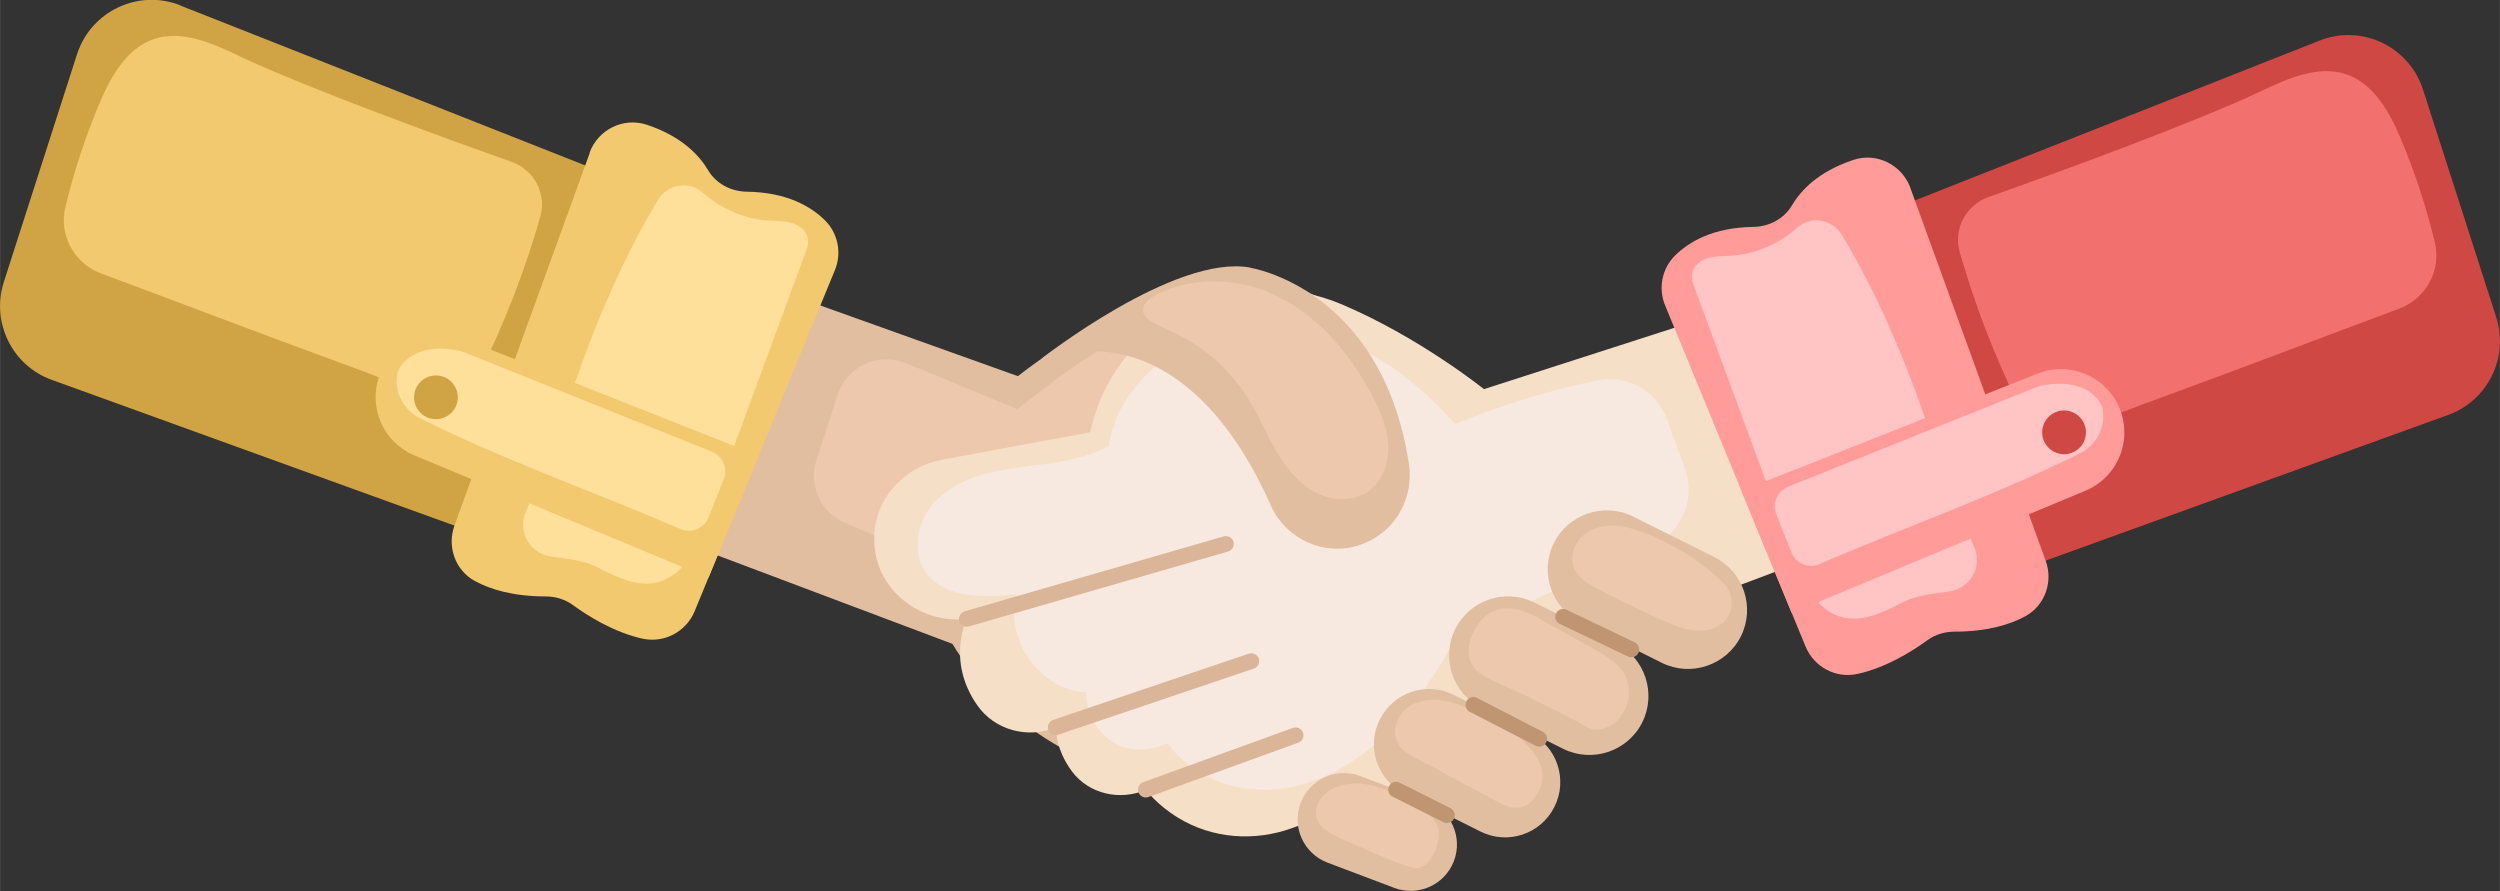 <?xml version="1.0" encoding="UTF-8"?>
<!DOCTYPE svg PUBLIC "-//W3C//DTD SVG 1.1//EN" "http://www.w3.org/Graphics/SVG/1.1/DTD/svg11.dtd">
<!-- Creator: CorelDRAW X6 -->
<svg xmlns="http://www.w3.org/2000/svg" xml:space="preserve" width="131.949mm" height="47.027mm" version="1.1" style="shape-rendering:geometricPrecision; text-rendering:geometricPrecision; image-rendering:optimizeQuality; fill-rule:evenodd; clip-rule:evenodd"
viewBox="0 0 13484 4806"
 xmlns:xlink="http://www.w3.org/1999/xlink">
 <rect x="0" y="0" width="13484" height="4806" fill="#333333" stroke="none"/>
 <defs>
  <style type="text/css">
   <![CDATA[
    .str1 {stroke:#C09672;stroke-width:84.83;stroke-linecap:round;stroke-linejoin:round}
    .str0 {stroke:#DAB598;stroke-width:84.83;stroke-linecap:round;stroke-linejoin:round}
    .fil7 {fill:none;fill-rule:nonzero}
    .fil12 {fill:#E2BEA1;fill-rule:nonzero}
    .fil8 {fill:#D04844;fill-rule:nonzero}
    .fil2 {fill:#D0A444;fill-rule:nonzero}
    .fil0 {fill:#E2BEA1;fill-rule:nonzero}
    .fil1 {fill:#EDC8AD;fill-rule:nonzero}
    .fil9 {fill:#F2716E;fill-rule:nonzero}
    .fil3 {fill:#F2C96E;fill-rule:nonzero}
    .fil5 {fill:#F6DFC7;fill-rule:nonzero}
    .fil10 {fill:#FF9C9A;fill-rule:nonzero}
    .fil11 {fill:#FFC4C3;fill-rule:nonzero}
    .fil4 {fill:#FFE09A;fill-rule:nonzero}
    .fil6 {fill:#F7E9DF;fill-rule:nonzero}
   ]]>
  </style>
 </defs>
 <g id="Warstwa_x0020_1">
  <g id="_615260784">
   <path class="fil0" d="M2282 881l3208 1148c0,0 347,-279 766,-457 548,-232 1188,58 1344,633 5,18 10,37 14,57 0,0 495,90 804,149 206,39 363,217 361,427 0,21 -2,43 -5,65 -33,232 -263,394 -495,365l0 0c0,0 113,223 -55,465 -94,136 -273,183 -425,121l0 0c0,0 5,113 -86,236 -91,123 -259,161 -400,100l0 0c0,0 -56,80 -175,152 -184,112 -410,128 -612,55 -184,-66 -493,-189 -802,-363 -227,-128 -424,-304 -564,-524 -8,-12 -15,-25 -23,-37l-3359 -1265 503 -1325z"/>
   <path class="fil1" d="M4885 1958l602 249c171,-136 376,-290 569,-392 193,-102 411,-168 629,-152 394,29 738,338 862,713 279,9 575,57 833,161 107,43 223,107 232,235 5,81 -37,156 -101,206 -115,90 -263,93 -404,95 68,63 92,147 93,239 0,70 -19,140 -64,194 -105,126 -260,108 -400,87 -15,79 -48,158 -93,225 -45,67 -113,121 -192,137 -79,16 -168,-13 -214,-79 -254,144 -562,167 -845,91 -246,-65 -478,-179 -681,-332 -152,-114 -295,-265 -322,-453 -278,-124 -557,-242 -835,-364 -130,-57 -195,-204 -150,-339 39,-117 76,-234 114,-351 50,-152 219,-230 367,-169z"/>
   <path class="fil2" d="M973 30l2560 1011 -679 1940 -2575 -932c-214,-77 -328,-310 -259,-527l395 -1229c75,-233 331,-354 558,-264z"/>
   <path class="fil3" d="M1286 300c-144,-68 -306,-140 -457,-89 -148,51 -233,204 -294,349 -76,181 -137,368 -183,558 -36,150 48,303 193,357 425,158 847,320 1274,476 145,53 292,107 431,173 128,61 280,7 342,-120 132,-270 239,-545 322,-835 35,-124 -33,-253 -155,-296 -361,-128 -1091,-393 -1475,-573z"/>
   <path class="fil3" d="M3181 824l-730 2011c-41,113 4,241 110,299 83,45 206,83 381,83 53,0 104,15 147,46 78,57 221,148 377,182 116,25 234,-37 280,-147l757 -1841c38,-92 17,-198 -53,-268 -77,-76 -207,-152 -422,-155 -85,-1 -166,-43 -209,-116 -48,-81 -142,-182 -330,-245 -126,-42 -263,25 -309,150z"/>
   <path class="fil4" d="M2833 2766c-41,105 27,221 139,236 89,12 180,21 252,59 151,79 330,163 484,-36 32,-42 56,-90 75,-140l560 -1519c9,-25 19,-52 15,-78 -6,-42 -45,-73 -86,-85 -41,-12 -84,-10 -126,-13 -131,-8 -259,-64 -356,-151 -73,-66 -189,-46 -240,38 -217,358 -371,750 -505,1150 -55,165 -140,360 -211,540z"/>
   <path class="fil3" d="M4092 2458l-1599 -633c-181,-72 -386,23 -449,208l0 0c-58,170 26,355 192,424l1585 660 271 -658z"/>
   <path class="fil4" d="M3671 2854c-500,-216 -938,-365 -1406,-598 -84,-42 -137,-133 -124,-226 2,-17 7,-32 13,-43 31,-53 88,-86 148,-99 60,-13 122,-7 182,5l1355 543c59,24 88,90 64,150l-81 204c-24,60 -93,89 -153,64z"/>
   <path class="fil2" d="M2233 2143c0,65 53,118 118,118 65,0 118,-53 118,-118 0,-65 -53,-118 -118,-118 -65,0 -118,53 -118,118z"/>
   <path class="fil5" d="M11251 1053l-3247 1046c0,0 -347,-279 -766,-457 -548,-232 -1188,58 -1344,633 -5,18 -10,37 -14,57 0,0 -495,90 -804,149 -206,39 -363,217 -361,427 0,21 2,43 5,65 33,232 263,394 495,365l0 0c0,0 -113,223 55,465 94,136 273,183 425,121l0 0c0,0 -5,113 86,236 91,123 259,161 400,100l0 0c0,0 56,80 175,152 184,112 410,128 612,55 184,-66 493,-189 802,-363 227,-128 424,-304 564,-524 8,-12 15,-25 23,-37l3359 -1265 -464 -1223z"/>
   <path class="fil6" d="M8918 2940l-1057 486c-105,195 -232,385 -392,540 -159,154 -364,271 -585,291 -221,21 -457,-66 -586,-247 -95,43 -214,48 -301,-10 -87,-58 -141,-162 -138,-267 -126,-4 -226,-70 -303,-171 -77,-101 -105,-236 -75,-359 -85,17 -179,15 -265,4 -148,-18 -296,-119 -262,-323 11,-65 41,-125 85,-173 124,-135 310,-171 486,-194 156,-20 318,-35 456,-112 33,-257 252,-477 491,-577 238,-101 516,-87 757,5 242,93 449,260 619,455 248,-102 506,-183 769,-236 158,-32 317,55 374,207 33,89 64,179 97,268 60,162 -16,342 -172,414z"/>
   <line class="fil7 str0" x1="6180" y1="4259" x2="6988" y2= "3966" />
   <line class="fil7 str0" x1="5694" y1="3923" x2="6749" y2= "3566" />
   <line class="fil7 str0" x1="5215" y1="3338" x2="6612" y2= "2934" />
   <path class="fil8" d="M12511 219l-2560 1011 679 1940 2575 -932c214,-77 328,-310 259,-527l-395 -1228c-75,-233 -331,-354 -558,-264z"/>
   <path class="fil9" d="M12199 490c144,-68 306,-140 457,-89 148,51 233,204 294,349 76,181 137,368 183,558 36,150 -48,303 -193,357 -425,158 -847,320 -1274,476 -145,53 -292,107 -432,173 -128,61 -280,7 -342,-120 -132,-270 -239,-545 -322,-835 -35,-124 34,-253 155,-296 361,-128 1091,-393 1475,-573z"/>
   <path class="fil10" d="M10304 1014l730 2011c41,113 -4,241 -110,299 -83,45 -206,83 -381,83 -53,0 -104,15 -147,46 -78,57 -221,148 -377,182 -117,26 -234,-37 -280,-147l-758 -1841c-38,-92 -17,-198 53,-268 77,-76 207,-152 422,-155 85,-1 166,-43 209,-116 48,-81 142,-182 330,-245 126,-43 263,25 309,150z"/>
   <path class="fil11" d="M10651 2955c41,105 -27,221 -139,236 -89,12 -180,21 -252,59 -151,79 -330,163 -484,-36 -32,-42 -56,-90 -75,-140l-560 -1519c-9,-25 -19,-52 -15,-78 6,-42 45,-73 86,-85 41,-12 84,-10 126,-13 131,-8 259,-64 356,-151 73,-66 189,-46 240,38 217,358 371,750 505,1150 55,165 140,360 211,540z"/>
   <path class="fil10" d="M9392 2648l1599 -633c181,-72 386,23 449,208l0 0c58,170 -26,355 -192,424l-1584 660 -271 -658z"/>
   <path class="fil11" d="M9813 3043c500,-216 938,-365 1406,-598 84,-42 137,-133 124,-226 -2,-17 -7,-32 -13,-43 -31,-53 -88,-86 -148,-99 -60,-13 -122,-7 -182,5l-1355 543c-59,24 -88,90 -64,150l81 204c24,60 93,89 153,64z"/>
   <path class="fil8" d="M11251 2332c0,65 -53,118 -118,118 -65,0 -118,-53 -118,-118 0,-65 53,-118 118,-118 65,0 118,53 118,118z"/>
   <path class="fil0" d="M9390 3432l0 0c-79,157 -270,221 -427,143l-439 -219c-157,-79 -221,-270 -143,-427l0 0c79,-157 270,-221 427,-143l439 219c157,79 221,270 143,427z"/>
   <path class="fil0" d="M8858 3896l0 0c-78,157 -270,221 -427,143l-439 -219c-157,-79 -221,-270 -143,-427l0 0c78,-157 270,-221 427,-143l439 219c157,79 221,270 143,427z"/>
   <path class="fil0" d="M8384 4352l0 0c-73,147 -252,207 -399,133l-410 -205c-147,-73 -207,-252 -133,-399l0 0c73,-147 252,-207 399,-133l410 205c147,73 207,252 133,399z"/>
   <path class="fil0" d="M7842 4644l0 0c-49,129 -193,194 -322,145l-360 -136c-129,-49 -194,-193 -145,-322l0 0c49,-129 193,-194 322,-145l360 136c129,49 194,193 145,322z"/>
   <path class="fil12" d="M6742 1444c0,0 710,108 857,1056 28,181 -68,359 -237,429 -3,1 -7,3 -10,4 -194,77 -416,-19 -500,-211 -151,-344 -537,-999 -1234,-788 0,0 719,-564 1124,-491z"/>
   <path class="fil1" d="M6736 2156c54,88 94,183 145,272 51,89 117,174 207,224 90,50 209,57 293,-2 76,-54 111,-154 107,-247 -4,-93 -41,-182 -85,-265 -124,-239 -311,-456 -558,-560 -186,-79 -410,-83 -594,4 -101,48 -125,115 -11,169 94,44 183,84 265,148 92,71 171,159 232,258z"/>
   <path class="fil1" d="M8869 2874c-56,-21 -114,-39 -173,-39 -61,0 -123,19 -166,61 -43,43 -63,111 -40,167 23,56 81,89 135,117 113,59 229,115 345,167 52,23 105,46 162,53 57,7 118,-4 161,-42 64,-58 61,-155 3,-212 -76,-76 -165,-140 -259,-193 -54,-30 -110,-57 -168,-79z"/>
   <path class="fil1" d="M8765 3828c27,-55 29,-123 3,-179 -31,-67 -100,-108 -164,-144 -91,-51 -182,-102 -273,-153 -42,-24 -85,-48 -132,-61 -47,-13 -98,-15 -143,5 -112,50 -194,248 -78,332 59,43 140,70 205,102 130,65 264,127 391,199 21,12 131,19 190,-102z"/>
   <path class="fil1" d="M8198 3981c-64,-55 -141,-93 -217,-130 -65,-31 -131,-63 -202,-73 -71,-11 -149,3 -202,51 -53,49 -71,137 -28,195 21,28 54,46 85,63 146,78 292,156 438,235 30,16 61,33 95,35 87,7 145,-81 153,-160 8,-81 -65,-167 -122,-216z"/>
   <path class="fil1" d="M7755 4462c-18,-56 -73,-91 -124,-120 -69,-40 -139,-81 -216,-102 -77,-21 -163,-21 -233,17 -53,30 -96,90 -82,149 14,60 78,93 134,117 124,54 250,116 379,156 100,30 167,-138 142,-217z"/>
   <line class="fil7 str1" x1="7530" y1="4259" x2="7804" y2= "4397" />
   <line class="fil7 str1" x1="7947" y1="3802" x2="8302" y2= "3985" />
   <line class="fil7 str1" x1="8431" y1="3327" x2="8799" y2= "3503" />
  </g>
 </g>
</svg>
